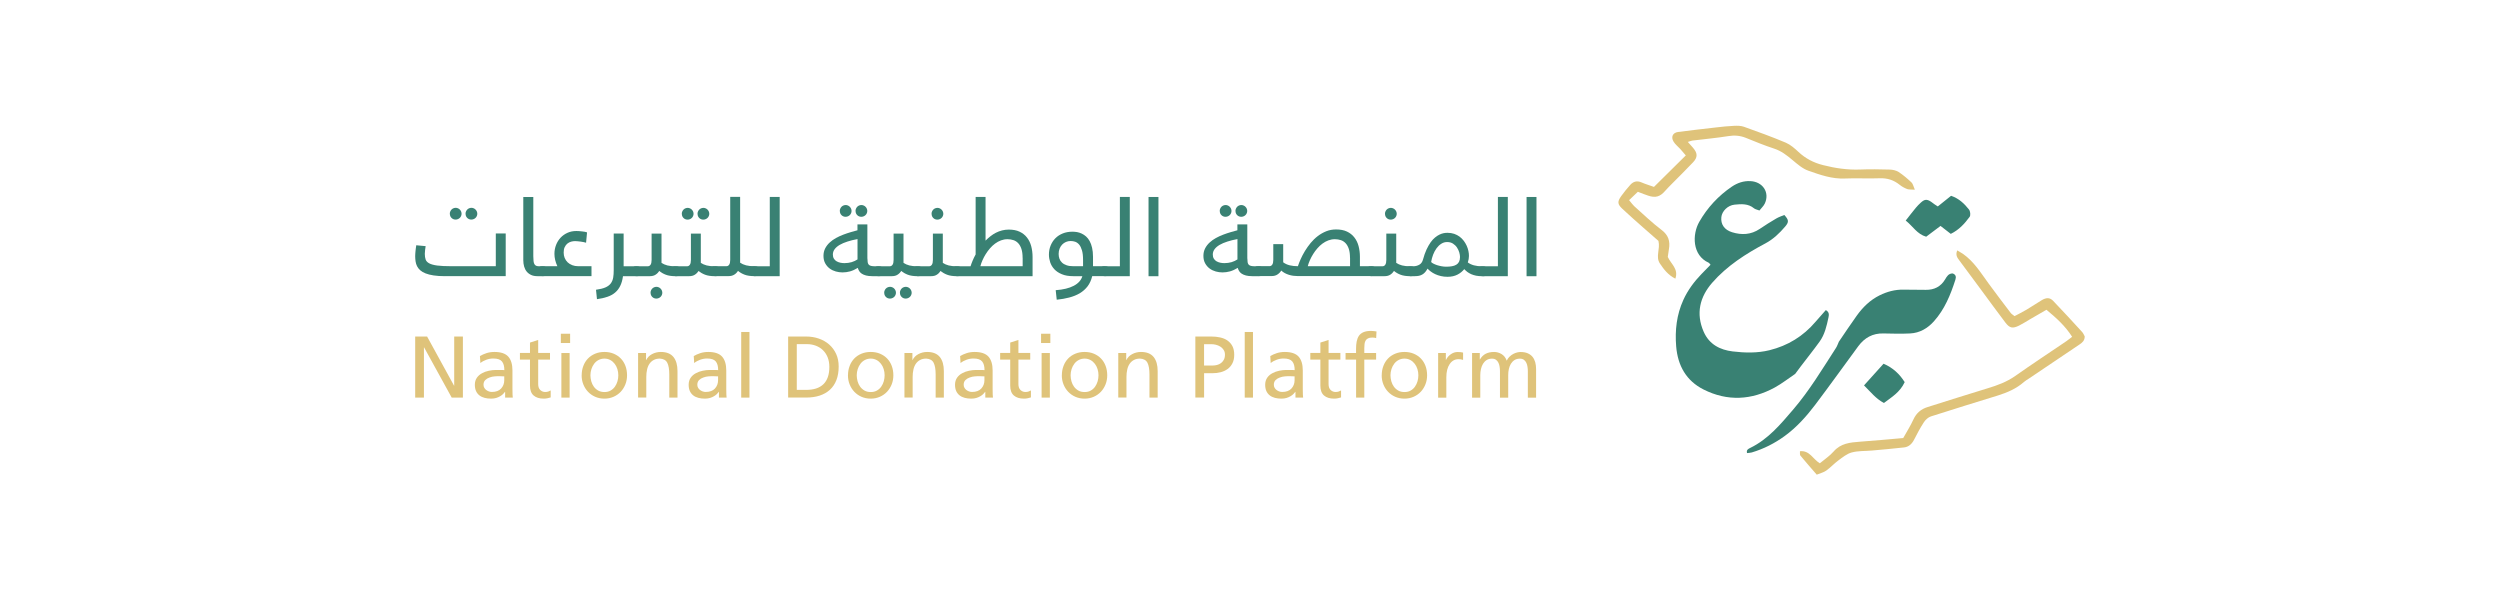 <?xml version="1.0" encoding="UTF-8"?>
<svg id="Layer_1" data-name="Layer 1" xmlns="http://www.w3.org/2000/svg" viewBox="0 0 512 123">
  <defs>
    <style>
      .cls-1 {
        fill: #dfc37a;
      }

      .cls-1, .cls-2 {
        stroke-width: 0px;
      }

      .cls-2 {
        fill: #398173;
      }
    </style>
  </defs>
  <g>
    <path class="cls-1" d="m424.38,68.99c-1.44-2.27-3.29-3.91-5.27-5.55-1.21.7-2.32,1.34-3.42,1.98-.73.42-1.43.89-2.18,1.26-1.32.65-1.93.54-2.81-.62-1.67-2.2-3.29-4.43-4.93-6.65-1.49-2.02-2.99-4.04-4.49-6.06-.41-.55-.85-1.09-.44-2.07.44.27.8.46,1.13.68,2.29,1.58,3.7,3.92,5.3,6.11,1.48,2.03,3.01,4.03,4.53,6.03.17.22.44.37.78.64.81-.43,1.65-.84,2.44-1.31,1.06-.63,2.08-1.32,3.14-1.96.91-.54,1.64-.56,2.3.12,2.02,2.1,3.98,4.24,5.95,6.39.26.28.4.67.54.91,0,.87-.51,1.28-1.04,1.64-3.48,2.35-6.96,4.69-10.44,7.03-.33.22-.68.41-.97.67-1.55,1.37-3.41,2.16-5.35,2.77-4.57,1.42-9.15,2.81-13.7,4.28-.55.18-1.1.68-1.43,1.18-.75,1.15-1.4,2.38-2.03,3.61-.44.85-1.08,1.45-2.02,1.56-2.2.25-4.41.44-6.62.64-1.37.12-2.8.04-4.11.39-.99.26-1.88,1-2.74,1.63-.87.64-1.61,1.46-2.49,2.09-.52.37-1.21.53-1.94.83-1.2-1.39-2.3-2.63-3.36-3.92-.14-.17-.05-.54-.08-.88,2-.21,2.64,1.62,4.07,2.47.93-.78,2.02-1.49,2.83-2.42,1.46-1.68,3.38-1.85,5.37-2,2.9-.21,5.79-.48,8.88-.75.69-1.24,1.48-2.48,2.09-3.81.61-1.32,1.56-2.12,2.91-2.54,4.1-1.28,8.18-2.6,12.29-3.84,2-.6,3.9-1.3,5.64-2.52,3.47-2.44,7.02-4.78,10.53-7.16.32-.22.62-.47,1.13-.86Z"/>
    <path class="cls-1" d="m345.66,29.06c.47.53.77.85,1.05,1.18.97,1.12,1.02,1.95.03,3-1.42,1.51-2.91,2.96-4.36,4.43-.45.46-.91.91-1.33,1.39-1.06,1.24-2.01,1.52-3.53,1-.6-.21-1.19-.42-2.09-.78-.58.56-1.17,1.12-1.79,1.71.53.63.74.96,1.03,1.22,1.84,1.64,3.62,3.37,5.58,4.85,1.44,1.08,1.84,2.34,1.54,3.99-.1.58-.17,1.16-.23,1.57.67,1.49,2.25,2.44,1.55,4.45-1.49-.75-2.35-1.89-3.16-3.1-.94-1.4.1-2.91-.3-4.63-.92-.81-2.04-1.76-3.13-2.74-1.44-1.28-2.89-2.53-4.29-3.86-.99-.94-1.01-1.45-.21-2.58.57-.8,1.2-1.56,1.86-2.3.61-.68,1.36-.91,2.28-.51.81.35,1.66.6,2.57.93,2.16-2.14,4.28-4.24,6.52-6.45-.45-.53-.78-.93-1.13-1.31-.46-.51-1.04-.94-1.38-1.52-.58-.95-.16-1.82.92-1.97,2.59-.34,5.18-.63,7.78-.93,1.22-.14,2.45-.28,3.68-.33.67-.03,1.4-.03,2.03.19,2.88,1.03,5.76,2.07,8.58,3.26.96.41,1.82,1.17,2.6,1.9,1.45,1.35,3.08,2.2,5.01,2.69,2.51.64,5.02,1.01,7.61.91,2.02-.08,4.05-.05,6.08.01.61.02,1.3.17,1.8.49.94.61,1.81,1.36,2.64,2.14.3.28.38.79.69,1.49-.76-.05-1.2,0-1.57-.13-.54-.21-1.08-.5-1.54-.87-1.21-.97-2.52-1.4-4.1-1.34-2.37.1-4.75-.06-7.11.05-2.65.12-5.07-.75-7.47-1.59-1.21-.42-2.27-1.36-3.29-2.21-1.14-.96-2.27-1.84-3.73-2.32-1.97-.64-3.89-1.43-5.81-2.21-1.18-.47-2.34-.56-3.6-.35-2.43.39-4.89.61-7.33.91-.23.03-.45.13-.92.27Z"/>
  </g>
  <g>
    <path class="cls-2" d="m367.67,76.56c-1.38.93-2.71,1.98-4.16,2.78-4.78,2.62-9.72,2.9-14.62.43-3.55-1.79-5.28-4.88-5.61-8.82-.27-3.3.09-6.49,1.47-9.53.91-2,2.2-3.73,3.72-5.31.61-.63,1.23-1.26,1.85-1.89-.18-.2-.25-.35-.37-.41-3.42-1.53-3.4-5.82-1.94-8.38,1.66-2.9,3.9-5.33,6.69-7.22,1.13-.76,2.4-1.19,3.77-1.12,2.55.12,3.99,2.31,2.98,4.55-.24.54-.74.98-1.12,1.47-.51-.2-.88-.25-1.12-.46-1.19-.98-2.59-.88-3.97-.74-1.4.14-2.58,1.33-2.71,2.56-.15,1.47.62,2.6,2.2,3.09,1.97.61,3.88.52,5.66-.68,1.1-.75,2.24-1.46,3.38-2.13.53-.31,1.14-.51,1.65-.73.93,1,.99,1.44.18,2.38-1.16,1.36-2.43,2.58-4.04,3.44-4.03,2.14-7.88,4.6-10.9,8.06-2.54,2.91-3.38,6.3-1.75,10.03,1.14,2.61,3.36,3.73,5.96,4.04,2.49.3,5.03.36,7.52-.25,3.76-.93,6.91-2.86,9.42-5.81.69-.81,1.41-1.6,2.12-2.41.76.43.64,1.02.54,1.51-.37,1.74-.76,3.5-1.83,4.97-1.24,1.72-2.57,3.37-3.85,5.06-.39.5-.76,1.02-1.14,1.53h0Z"/>
    <path class="cls-2" d="m376.56,70.04c1.22-1.79,2.42-3.6,3.68-5.36,1.25-1.75,2.75-3.23,4.71-4.2,1.53-.75,3.13-1.19,4.85-1.16,1.53.03,3.06.02,4.6.04,1.72.02,3.06-.64,3.96-2.14.35-.59.69-1.23,1.55-1.22.64.23.75.68.55,1.3-.99,3.08-2.2,6.05-4.39,8.5-1.29,1.44-2.92,2.4-4.89,2.49-1.81.09-3.63.04-5.45,0-2.21-.06-3.88.89-5.16,2.62-2.93,3.98-5.8,7.99-8.78,11.94-1.82,2.41-3.83,4.66-6.29,6.45-2.05,1.49-4.29,2.63-6.73,3.36-.31.09-.65.09-.98.13-.18-.7.31-.88.66-1.06,3.67-1.78,6.2-4.83,8.77-7.83,3.36-3.92,6-8.33,8.79-12.65.24-.37.38-.8.56-1.2h0Z"/>
    <path class="cls-2" d="m399.51,47.89c-.75-.58-1.37-1.06-2.09-1.62-.99.74-1.96,1.47-2.94,2.21-1.86-.53-2.72-2.14-4.19-3.31.75-.95,1.39-1.79,2.06-2.6.31-.38.66-.73,1.03-1.07.77-.71,1.25-.74,2.1-.18.25.16.47.36.72.53.2.14.41.27.66.43.92-.74,1.83-1.47,2.72-2.18,1.64.56,2.73,1.63,3.68,2.83.26.34.35,1.16.12,1.48-1.01,1.38-2.17,2.66-3.86,3.49Z"/>
    <path class="cls-2" d="m381.75,78.93c1.41-1.56,2.65-2.94,4-4.44,1.94.83,3.29,2.12,4.33,3.77-.96,2.08-2.67,3.07-4.25,4.27-1.66-.87-2.7-2.24-4.08-3.6Z"/>
  </g>
  <g>
    <path class="cls-2" d="m91.15,56.56c-.9,0-1.68-.05-2.34-.15-.66-.1-1.21-.24-1.66-.42s-.82-.4-1.1-.65c-.28-.25-.49-.53-.64-.83-.15-.3-.25-.62-.3-.97-.05-.35-.08-.71-.08-1.08,0-.14,0-.31.02-.5.01-.19.03-.38.05-.58.02-.2.05-.4.07-.6.03-.2.05-.38.08-.55l1.92.18c-.04.26-.08.53-.11.79-.04.26-.06.53-.06.79,0,.45.06.84.17,1.16s.36.58.73.78.92.35,1.63.45c.72.09,1.68.14,2.88.14h9.13v-6.7h2.03v8.73h-12.43Zm.97-12.79c0-.17.03-.32.1-.47.06-.15.15-.27.25-.38.11-.11.23-.2.38-.26.15-.06.3-.1.47-.1s.32.03.47.1c.15.06.27.15.38.26.11.11.2.24.26.38.06.15.1.3.1.47s-.03.32-.1.47c-.06.15-.15.27-.26.38-.11.11-.24.19-.38.25-.15.06-.3.1-.47.1-.34,0-.62-.11-.85-.34-.23-.23-.34-.51-.34-.85Zm3.22,0c0-.17.03-.32.1-.47.06-.15.15-.27.25-.38.11-.11.23-.2.38-.26.15-.06.3-.1.47-.1s.32.03.47.1c.15.06.27.15.38.26.11.11.2.24.26.38.06.15.1.3.1.47s-.03.32-.1.47c-.06.15-.15.27-.26.38-.11.11-.24.19-.38.25-.15.06-.3.1-.47.1-.34,0-.62-.11-.85-.34-.23-.23-.34-.51-.34-.85Z"/>
    <path class="cls-2" d="m107.19,40.34h2.03v12.12c0,.41.02.74.05,1.01s.09.48.18.63c.09.15.2.26.35.33.15.06.34.1.57.1h.76c.27,0,.47.05.61.14s.2.24.2.46v.78c0,.14-.02.26-.06.34-.04.09-.1.15-.18.2-.08.05-.16.08-.26.09-.1.02-.2.02-.32.02h-1.06c-.5,0-.93-.08-1.29-.25-.36-.17-.66-.4-.9-.69s-.41-.64-.53-1.04c-.11-.4-.17-.83-.17-1.3v-12.95Z"/>
    <path class="cls-2" d="m120.04,49.71c-.15-.05-.32-.09-.52-.13-.2-.04-.4-.08-.6-.1-.21-.03-.41-.05-.62-.07-.2-.02-.38-.03-.54-.03-.26,0-.52.04-.79.11s-.52.2-.75.38-.41.42-.56.72c-.15.3-.22.68-.22,1.13,0,.41.07.78.21,1.12.14.34.35.64.61.89.26.25.58.44.94.58.37.14.77.21,1.21.21h2.73v2.03h-10.02c-.27,0-.47-.05-.61-.14s-.2-.24-.2-.46v-.78c0-.14.02-.26.06-.34.04-.09.1-.15.18-.2.08-.05.16-.08.26-.09.1-.01.2-.02.32-.02h3.02c-.2-.43-.35-.86-.45-1.28-.1-.43-.15-.84-.15-1.25,0-.64.11-1.24.33-1.81.22-.57.53-1.07.92-1.49.4-.43.87-.76,1.42-1.01s1.16-.37,1.82-.37c.16,0,.34,0,.54.02.2.02.41.03.62.06.21.02.41.05.59.08.18.03.33.07.44.12l-.2,2.12Z"/>
    <path class="cls-2" d="m122.07,59.34c.81-.11,1.45-.27,1.93-.48.48-.21.84-.49,1.09-.82.25-.34.41-.73.49-1.18.08-.45.11-.96.11-1.54v-7.49h2.03v6.7h2.65c.27,0,.47.05.61.14s.2.24.2.46v.78c0,.14-.02.26-.06.34-.04.09-.1.15-.18.2-.08.05-.16.08-.26.09-.1.02-.2.02-.32.02h-2.77c-.11.79-.3,1.46-.57,2-.27.55-.62,1-1.06,1.37-.44.37-.97.66-1.58.86-.61.21-1.32.37-2.12.48l-.2-1.94Z"/>
    <path class="cls-2" d="m135.47,53.83c.34.23.74.41,1.2.53.46.12,1.01.17,1.66.17h.09c.27,0,.47.05.61.14s.2.24.2.46v.78c0,.14-.02.26-.06.34-.04.09-.1.15-.18.2-.08.05-.16.08-.26.09-.1.02-.2.02-.32.02h-.11c-.78,0-1.43-.1-1.95-.3s-.96-.46-1.33-.77c-.19.3-.44.56-.75.76-.31.21-.71.31-1.19.31h-2.7c-.27,0-.47-.05-.61-.14s-.2-.24-.2-.46v-.78c0-.14.02-.26.06-.34.04-.09.1-.15.18-.2.08-.05.16-.08.26-.09.1-.01.2-.02.32-.02h2.28c.24,0,.43-.11.57-.32.14-.21.21-.53.21-.96v-5.41h2.03v5.99Zm-2.24,6.12c0-.17.03-.32.1-.47.06-.15.15-.28.25-.38.11-.11.23-.2.38-.26.15-.06.3-.1.47-.1s.32.03.47.1c.15.06.27.15.38.26s.2.24.26.38c.06.15.1.3.1.47s-.03.32-.1.47c-.06.15-.15.27-.26.38-.11.11-.24.19-.38.25-.15.06-.3.1-.47.1-.34,0-.62-.11-.85-.34s-.34-.51-.34-.85Z"/>
    <path class="cls-2" d="m143.52,53.83c.34.23.74.41,1.2.53.46.12,1.01.17,1.66.17h.09c.27,0,.47.05.61.14s.2.24.2.46v.78c0,.14-.02.26-.06.34-.04.09-.1.15-.18.2-.08.05-.16.08-.26.09-.1.02-.2.02-.32.02h-.11c-.78,0-1.43-.1-1.95-.3s-.96-.46-1.33-.77c-.19.3-.44.56-.75.76-.31.21-.71.31-1.19.31h-2.7c-.27,0-.47-.05-.61-.14s-.2-.24-.2-.46v-.78c0-.14.02-.26.06-.34.04-.09.1-.15.18-.2.08-.05.16-.08.26-.09.1-.01.2-.02.32-.02h2.28c.24,0,.43-.11.57-.32.14-.21.21-.53.21-.96v-5.41h2.03v5.99Zm-3.89-10.05c0-.17.03-.32.1-.47.06-.15.15-.27.25-.38.11-.11.23-.2.38-.26.15-.06.3-.1.47-.1s.32.03.47.1c.15.06.27.15.38.26.11.11.2.24.26.38.06.15.1.3.1.47s-.03.32-.1.47c-.06.15-.15.27-.26.38-.11.11-.24.19-.38.25-.15.06-.3.1-.47.1-.34,0-.62-.11-.85-.34-.23-.23-.34-.51-.34-.85Zm3.22,0c0-.17.03-.32.1-.47.06-.15.15-.27.25-.38.11-.11.23-.2.38-.26.15-.06.3-.1.47-.1s.32.03.47.1c.15.06.27.15.38.26s.2.24.26.38c.06.15.1.3.1.47s-.03.32-.1.47c-.06.15-.15.27-.26.38-.11.11-.24.19-.38.25-.15.06-.3.1-.47.1-.34,0-.62-.11-.85-.34-.23-.23-.34-.51-.34-.85Z"/>
    <path class="cls-2" d="m151.58,53.8c.35.24.75.42,1.22.54.47.12,1.02.18,1.67.18h.09c.27,0,.47.05.61.14s.2.24.2.46v.78c0,.14-.02.26-.06.34s-.1.15-.17.2c-.08.05-.16.08-.26.09-.1.02-.2.02-.32.02h-.11c-.79,0-1.45-.1-1.97-.3-.52-.2-.97-.46-1.34-.78-.18.31-.43.57-.75.77-.32.21-.72.31-1.21.31h-2.7c-.27,0-.47-.05-.61-.14s-.2-.24-.2-.46v-.78c0-.14.02-.26.06-.34.04-.09.1-.15.18-.2.08-.05.16-.08.26-.09.1-.01.2-.02.32-.02h2.28c.24,0,.43-.11.57-.32.14-.21.21-.53.21-.96v-12.92h2.03v13.48Z"/>
    <path class="cls-2" d="m154.57,56.56c-.27,0-.47-.05-.61-.14s-.2-.24-.2-.46v-.78c0-.14.02-.26.06-.34.04-.09.1-.15.18-.2.08-.05.16-.08.26-.09.1-.01.2-.02.32-.02h3.07v-14.2h2.03v16.23h-5.11Z"/>
    <path class="cls-2" d="m177.65,52.94c0,.3.02.55.05.76.03.2.11.37.21.49.11.12.26.21.46.26.2.05.46.08.78.08h.79c.27,0,.47.05.61.14s.2.24.2.46v.78c0,.14-.02.26-.06.34s-.1.15-.17.2c-.08.05-.16.08-.26.09-.1.02-.2.02-.32.02h-1.3c-.5,0-.93-.05-1.28-.14-.35-.09-.64-.22-.87-.37s-.41-.34-.53-.54c-.12-.21-.22-.42-.28-.65-.56.34-1.09.58-1.59.72-.5.14-1.02.21-1.54.21-.45,0-.91-.06-1.37-.19-.46-.13-.88-.33-1.25-.6-.37-.27-.68-.63-.92-1.06-.24-.43-.36-.95-.36-1.55,0-.56.12-1.07.35-1.52.23-.45.54-.85.92-1.2.38-.35.81-.66,1.3-.93.49-.26.99-.5,1.51-.69s1.02-.37,1.52-.51c.5-.14.95-.27,1.36-.38v-1.2h2.03v6.99Zm-2.03-3.98c-.75.14-1.44.31-2.06.51-.62.2-1.15.42-1.59.68-.44.26-.79.55-1.03.88-.24.32-.37.69-.37,1.1,0,.33.07.61.21.84s.32.41.55.54.48.23.76.29c.28.06.56.09.85.09.53,0,1.03-.07,1.47-.2.45-.14.85-.32,1.21-.56v-4.16Zm-3.63-5.76c0-.17.03-.32.1-.47.06-.15.15-.27.25-.38.11-.11.23-.2.38-.26.15-.06.3-.1.47-.1s.32.03.47.1c.15.06.27.15.38.26.11.11.2.24.26.38.06.15.1.3.1.47s-.03.32-.1.47c-.06.15-.15.27-.26.38-.11.11-.24.19-.38.25-.15.06-.3.1-.47.1-.34,0-.62-.11-.85-.34-.23-.23-.34-.51-.34-.85Zm3.22,0c0-.17.03-.32.1-.47.06-.15.15-.27.25-.38.11-.11.23-.2.38-.26.15-.06.3-.1.47-.1s.32.03.47.1c.15.06.27.15.38.26s.2.24.26.38c.06.15.1.3.1.47s-.03.32-.1.47c-.06.15-.15.27-.26.38-.11.11-.24.19-.38.25-.15.06-.3.1-.47.1-.34,0-.62-.11-.85-.34-.23-.23-.34-.51-.34-.85Z"/>
    <path class="cls-2" d="m185.03,53.83c.34.23.74.41,1.2.53.46.12,1.01.17,1.66.17h.09c.27,0,.47.05.61.14s.2.24.2.46v.78c0,.14-.02.26-.06.34-.04.09-.1.15-.18.2-.08.05-.16.08-.26.09-.1.02-.2.02-.32.02h-.11c-.78,0-1.43-.1-1.95-.3s-.96-.46-1.33-.77c-.19.3-.44.56-.75.76-.31.21-.71.31-1.19.31h-2.7c-.27,0-.47-.05-.61-.14s-.2-.24-.2-.46v-.78c0-.14.02-.26.06-.34.04-.09.1-.15.18-.2.08-.05.16-.08.26-.09.1-.01.2-.02.32-.02h2.28c.24,0,.43-.11.57-.32.14-.21.21-.53.21-.96v-5.41h2.03v5.99Zm-3.95,6.12c0-.17.03-.32.1-.47.06-.15.15-.28.25-.38.11-.11.23-.2.38-.26.15-.06.3-.1.47-.1s.32.03.47.1c.15.06.27.15.38.26s.2.24.26.38c.06.15.1.3.1.47s-.03.32-.1.47c-.06.15-.15.27-.26.38-.11.11-.24.19-.38.25-.15.06-.3.1-.47.1-.34,0-.62-.11-.85-.34s-.34-.51-.34-.85Zm3.22,0c0-.17.03-.32.1-.47.06-.15.15-.28.25-.38.11-.11.23-.2.38-.26.15-.06.3-.1.47-.1s.32.03.47.1c.15.06.27.15.38.26.11.11.2.24.26.38.06.15.1.3.1.47s-.03.32-.1.47c-.06.15-.15.27-.26.38-.11.11-.24.19-.38.25-.15.06-.3.1-.47.1-.34,0-.62-.11-.85-.34-.23-.23-.34-.51-.34-.85Z"/>
    <path class="cls-2" d="m193.08,53.83c.34.23.74.41,1.2.53.46.12,1.01.17,1.66.17h.09c.27,0,.47.05.61.14s.2.24.2.46v.78c0,.14-.02.26-.06.34-.04.09-.1.15-.18.2-.08.05-.16.08-.26.09-.1.02-.2.02-.32.02h-.11c-.78,0-1.43-.1-1.95-.3s-.96-.46-1.33-.77c-.19.3-.44.56-.75.76-.31.21-.71.31-1.19.31h-2.7c-.27,0-.47-.05-.61-.14s-.2-.24-.2-.46v-.78c0-.14.02-.26.06-.34.04-.09.1-.15.18-.2.08-.05.16-.08.26-.09.1-.01.2-.02.32-.02h2.28c.24,0,.43-.11.57-.32.14-.21.21-.53.21-.96v-5.41h2.03v5.99Zm-2.3-10.05c0-.17.03-.32.1-.47.06-.15.15-.27.25-.38.11-.11.23-.2.38-.26.15-.06.3-.1.47-.1s.32.03.47.1c.15.06.27.15.38.26.11.11.2.24.26.38.06.15.1.3.1.47s-.03.32-.1.47c-.06.15-.15.27-.26.38-.11.11-.24.19-.38.25-.15.06-.3.1-.47.1-.34,0-.62-.11-.85-.34-.23-.23-.34-.51-.34-.85Z"/>
    <path class="cls-2" d="m196.04,56.56c-.27,0-.47-.05-.61-.14s-.2-.24-.2-.46v-.78c0-.14.02-.26.06-.34.04-.09.1-.15.18-.2.08-.05.16-.08.26-.09.1-.01.2-.02.32-.02h2.72c.11-.35.24-.72.42-1.14.17-.41.38-.84.62-1.28v-11.78h2.03v8.95c.32-.32.65-.62,1.01-.9.35-.28.73-.52,1.12-.72.4-.2.81-.36,1.25-.47.44-.11.89-.17,1.37-.17.87,0,1.61.14,2.22.43.61.29,1.12.68,1.51,1.19.4.5.69,1.1.87,1.77.18.68.28,1.41.28,2.2v3.96h-15.42Zm13.39-3.74c0-.73-.08-1.34-.24-1.83-.16-.49-.38-.88-.66-1.18-.28-.3-.61-.51-.98-.63-.38-.12-.78-.19-1.21-.19-.47,0-.91.08-1.34.24-.43.16-.83.38-1.21.66-.38.28-.72.6-1.04.97-.32.37-.61.75-.86,1.16-.26.41-.48.83-.67,1.26-.19.43-.34.84-.44,1.24h8.66v-1.71Z"/>
    <path class="cls-2" d="m219.81,56.56c-.93,0-1.71-.13-2.34-.4-.64-.26-1.15-.6-1.54-1.02-.39-.42-.67-.89-.85-1.42-.17-.53-.26-1.05-.26-1.57,0-.66.11-1.27.34-1.84.23-.57.55-1.07.97-1.5s.93-.76,1.52-1c.59-.24,1.26-.36,2-.36.29,0,.6.03.93.08.32.06.64.16.96.31.31.15.61.34.89.59.28.25.52.56.73.94s.38.84.5,1.37c.12.53.19,1.15.19,1.85v1.93h2.44c.27,0,.47.05.61.14s.2.24.2.46v.78c0,.14-.02.26-.06.34-.04.09-.1.15-.18.2-.08.05-.16.08-.26.09-.1.02-.2.02-.32.02h-2.59c-.2.82-.52,1.52-.95,2.09-.44.57-.97,1.04-1.6,1.42-.63.37-1.35.66-2.15.87-.8.21-1.66.36-2.57.45l-.21-1.95c1.54-.11,2.77-.41,3.7-.9.93-.49,1.52-1.15,1.76-1.97h-1.85Zm2-2.03v-1.28c0-.81-.07-1.46-.22-1.97-.15-.51-.34-.9-.58-1.19-.24-.28-.51-.47-.81-.58-.3-.1-.61-.15-.92-.15-.35,0-.67.06-.97.19-.3.13-.56.31-.78.54-.22.23-.4.51-.53.84-.13.33-.19.69-.19,1.08,0,.34.05.66.16.97.11.31.28.57.53.8.24.23.55.41.93.54.38.14.84.2,1.38.2h2.01Z"/>
    <path class="cls-2" d="m226.27,56.56c-.27,0-.47-.05-.61-.14s-.2-.24-.2-.46v-.78c0-.14.02-.26.06-.34.04-.09.1-.15.18-.2.08-.05.16-.08.26-.09.1-.01.2-.02.32-.02h3.07v-14.2h2.03v16.23h-5.11Z"/>
    <path class="cls-2" d="m235.22,40.34h2.03v16.23h-2.03v-16.23Z"/>
    <path class="cls-2" d="m255.46,52.94c0,.3.02.55.05.76.03.2.11.37.21.49.11.12.26.21.46.26.2.05.46.08.78.08h.79c.27,0,.47.05.61.14s.2.24.2.46v.78c0,.14-.02.26-.06.34s-.1.15-.17.2c-.08.05-.16.08-.26.09-.1.02-.2.02-.32.02h-1.3c-.5,0-.93-.05-1.28-.14-.35-.09-.64-.22-.87-.37s-.41-.34-.53-.54c-.12-.21-.22-.42-.28-.65-.56.34-1.09.58-1.59.72-.5.14-1.02.21-1.54.21-.45,0-.91-.06-1.37-.19-.46-.13-.88-.33-1.25-.6-.37-.27-.68-.63-.92-1.06-.24-.43-.36-.95-.36-1.55,0-.56.12-1.07.35-1.52.23-.45.54-.85.92-1.2.38-.35.81-.66,1.3-.93.49-.26.99-.5,1.51-.69s1.02-.37,1.52-.51c.5-.14.95-.27,1.36-.38v-1.2h2.03v6.99Zm-2.03-3.98c-.75.14-1.44.31-2.06.51-.62.2-1.15.42-1.59.68-.44.26-.79.55-1.03.88-.24.32-.37.69-.37,1.1,0,.33.07.61.21.84s.32.41.55.54.48.23.76.29c.28.06.56.09.85.09.53,0,1.03-.07,1.47-.2.45-.14.85-.32,1.21-.56v-4.16Zm-3.63-5.76c0-.17.03-.32.1-.47.06-.15.15-.27.25-.38.11-.11.23-.2.38-.26.15-.06.3-.1.47-.1s.32.03.47.1c.15.06.27.15.38.26.11.11.2.24.26.38.06.15.1.3.1.47s-.03.32-.1.47c-.06.15-.15.27-.26.38-.11.11-.24.19-.38.25-.15.06-.3.1-.47.1-.34,0-.62-.11-.85-.34-.23-.23-.34-.51-.34-.85Zm3.22,0c0-.17.03-.32.1-.47.06-.15.15-.27.25-.38.11-.11.23-.2.38-.26.15-.06.3-.1.47-.1s.32.03.47.1c.15.06.27.15.38.26s.2.24.26.38c.06.15.1.3.1.47s-.03.32-.1.47c-.06.15-.15.27-.26.38-.11.11-.24.19-.38.25-.15.06-.3.1-.47.1-.34,0-.62-.11-.85-.34-.23-.23-.34-.51-.34-.85Z"/>
    <path class="cls-2" d="m262.8,53.72c.39.29.84.5,1.35.62.5.12,1.06.18,1.66.18.14-.44.34-.94.58-1.48s.53-1.09.87-1.65c.34-.56.73-1.1,1.16-1.63.44-.53.92-1,1.46-1.41.53-.41,1.12-.74,1.74-.99s1.3-.37,2.01-.37c.87,0,1.61.14,2.22.43.61.29,1.12.68,1.51,1.19.4.5.69,1.1.87,1.77s.28,1.41.28,2.2v1.93h2.33c.27,0,.47.05.61.14s.2.24.2.46v.78c0,.14-.02.26-.06.34s-.1.15-.17.2c-.08.05-.16.08-.26.09-.1.02-.2.02-.32.02h-15.05c-.31,0-.62-.02-.92-.06-.3-.04-.6-.11-.9-.2s-.57-.21-.84-.35c-.27-.14-.51-.32-.73-.52-.19.32-.44.58-.77.8-.32.22-.73.33-1.23.33h-2.67c-.27,0-.47-.05-.61-.14s-.2-.24-.2-.46v-.78c0-.14.02-.26.06-.34.04-.09.1-.15.18-.2.08-.05.16-.08.26-.09.1-.01.2-.02.32-.02h2.25c.24,0,.43-.11.57-.32.14-.21.21-.53.21-.96v-3.23h2.03v3.71Zm13.68-.9c0-.73-.08-1.34-.24-1.83-.16-.49-.38-.88-.66-1.18-.28-.3-.61-.51-.98-.63-.38-.12-.78-.19-1.21-.19-.47,0-.91.08-1.34.24-.43.16-.83.38-1.21.66-.38.28-.72.6-1.04.97-.32.37-.61.75-.86,1.16-.26.41-.48.83-.67,1.26-.19.43-.34.84-.44,1.24h8.66v-1.71Z"/>
    <path class="cls-2" d="m285.94,53.83c.34.23.74.41,1.2.53.46.12,1.01.17,1.66.17h.09c.27,0,.47.05.61.14s.2.24.2.46v.78c0,.14-.02.26-.06.34-.04.09-.1.15-.18.2-.08.05-.16.08-.26.09-.1.02-.2.02-.32.02h-.11c-.78,0-1.43-.1-1.95-.3s-.96-.46-1.33-.77c-.19.3-.44.56-.75.76-.31.21-.71.31-1.19.31h-2.7c-.27,0-.47-.05-.61-.14s-.2-.24-.2-.46v-.78c0-.14.02-.26.06-.34.04-.09.1-.15.18-.2.08-.05.16-.08.26-.09.1-.01.2-.02.32-.02h2.28c.24,0,.43-.11.57-.32.14-.21.21-.53.21-.96v-5.41h2.03v5.99Zm-2.3-10.05c0-.17.03-.32.1-.47.06-.15.15-.27.25-.38.11-.11.23-.2.38-.26.15-.06.3-.1.47-.1s.32.03.47.1c.15.06.27.15.38.26.11.11.2.24.26.38.06.15.1.3.1.47s-.03.32-.1.47c-.06.15-.15.27-.26.38-.11.11-.24.19-.38.25-.15.06-.3.1-.47.1-.34,0-.62-.11-.85-.34-.23-.23-.34-.51-.34-.85Z"/>
    <path class="cls-2" d="m292.37,55c-.16.29-.33.54-.5.74-.18.2-.37.36-.58.48-.21.12-.44.21-.68.26-.25.05-.53.08-.84.08h-.88c-.27,0-.47-.05-.61-.14s-.2-.24-.2-.46v-.78c0-.14.02-.26.06-.34.04-.09.1-.15.18-.2.08-.05.16-.08.26-.09.1-.01.2-.02.32-.02h.53c.47,0,.88-.11,1.25-.32.37-.21.61-.56.74-1.02.22-.81.46-1.5.73-2.08s.56-1.08.85-1.49.6-.74.91-.99c.31-.25.61-.45.91-.59.3-.14.59-.24.86-.29s.53-.07.76-.07c.5,0,.96.07,1.38.21.41.14.78.34,1.11.58.32.24.61.53.85.85.24.32.44.66.6,1.01.16.35.27.71.35,1.07.08.36.11.7.11,1.03,0,.41-.08.85-.23,1.32.35.26.77.46,1.25.59.48.13,1.06.2,1.73.2h.09c.27,0,.47.05.61.14s.2.24.2.46v.78c0,.14-.02.26-.06.34-.04.09-.1.15-.18.2-.08.05-.16.08-.26.09-.1.02-.2.02-.32.02h-.11c-.47,0-.89-.04-1.26-.11-.37-.08-.71-.18-1-.31s-.56-.29-.79-.46c-.23-.18-.44-.37-.63-.57-.36.45-.82.83-1.38,1.12s-1.24.45-2.04.45c-.49,0-.95-.05-1.37-.15-.43-.1-.81-.23-1.15-.39s-.65-.34-.91-.54c-.27-.2-.49-.4-.66-.59Zm6.64-2.35c0-.28-.05-.59-.15-.95-.1-.35-.26-.69-.47-1.01-.21-.32-.49-.58-.82-.8-.33-.21-.73-.32-1.19-.32s-.84.12-1.2.35c-.37.23-.69.54-.97.92-.28.38-.51.82-.7,1.3-.19.49-.32.99-.41,1.51.08.11.22.22.44.33.22.12.47.22.76.32.29.09.6.17.93.23.33.06.64.09.94.09.43,0,.82-.03,1.17-.09.35-.06.65-.16.9-.31.25-.15.44-.35.57-.6.13-.26.2-.58.2-.98Z"/>
    <path class="cls-2" d="m303.69,56.56c-.27,0-.47-.05-.61-.14s-.2-.24-.2-.46v-.78c0-.14.02-.26.06-.34.04-.09.1-.15.18-.2.08-.05.16-.08.26-.09.1-.01.2-.02.32-.02h3.07v-14.2h2.03v16.23h-5.11Z"/>
    <path class="cls-2" d="m312.64,40.34h2.03v16.23h-2.03v-16.23Z"/>
  </g>
  <g>
    <path class="cls-1" d="m85.03,68.92h2.44l5.52,10.07h.03v-10.07h1.78v12.51h-2.29l-5.66-10.29h-.03v10.29h-1.79v-12.51Z"/>
    <path class="cls-1" d="m98.26,72.94c.42-.25.88-.46,1.38-.62.5-.16,1.04-.24,1.63-.24,1.31,0,2.25.32,2.82.95.57.64.86,1.58.86,2.83v3.78c0,.52,0,.92.02,1.19.01.27.03.47.05.6h-1.57v-1.18h-.03c-.1.14-.23.29-.39.45-.16.16-.36.31-.6.45s-.51.26-.81.35-.65.14-1.03.14c-.49,0-.94-.05-1.35-.16-.41-.11-.77-.28-1.06-.51s-.53-.53-.69-.89c-.16-.36-.24-.79-.24-1.29,0-.29.04-.55.11-.79.07-.24.17-.45.31-.65s.29-.36.47-.52c.18-.15.38-.29.59-.4.42-.23.88-.4,1.38-.5.5-.1.96-.16,1.4-.16h.89c.13,0,.27,0,.42,0,.15,0,.3.01.47.03,0-.79-.16-1.38-.49-1.78-.33-.4-.92-.6-1.77-.6-.48,0-.95.08-1.42.25-.47.17-.88.39-1.23.68l-.09-1.43Zm4.99,4.14c-.17,0-.35,0-.53-.02-.18-.01-.36-.02-.53-.02-.12,0-.25,0-.39.01-.15,0-.31.02-.49.03-.35.02-.7.1-1.05.23-.34.11-.63.29-.87.52s-.37.56-.37.96c0,.24.05.45.16.63.1.18.24.34.41.46s.35.22.55.29c.2.07.4.1.59.1.83,0,1.46-.23,1.89-.69.43-.47.65-1.04.65-1.71v-.8Z"/>
    <path class="cls-1" d="m112.64,73.65h-2.42v5c0,.54.14.95.42,1.22.29.27.62.41,1,.41.26,0,.49-.03.67-.1.19-.07.34-.14.47-.22v1.43c-.19.06-.41.12-.65.17-.24.06-.5.08-.78.08-.87,0-1.56-.21-2.06-.64-.5-.43-.75-1.11-.75-2.02v-5.34h-2.06v-1.36h2.06v-2.12l1.68-.54v2.66h2.42v1.36Z"/>
    <path class="cls-1" d="m116.76,70.25h-1.9v-1.9h1.9v1.9Zm-1.79,2.05h1.69v9.13h-1.69v-9.13Z"/>
    <path class="cls-1" d="m119.13,76.86c0-.69.11-1.33.34-1.92.22-.59.54-1.09.94-1.51.41-.42.9-.75,1.47-.99.57-.24,1.21-.36,1.91-.36s1.33.12,1.9.36c.57.24,1.06.57,1.46.99.41.42.72.93.94,1.51.22.59.33,1.23.33,1.92,0,.65-.11,1.27-.34,1.85-.23.58-.55,1.09-.95,1.52-.41.43-.9.78-1.47,1.03-.57.25-1.19.38-1.88.38s-1.32-.13-1.89-.38c-.57-.25-1.06-.6-1.47-1.03-.41-.43-.73-.94-.96-1.52-.23-.58-.34-1.2-.34-1.85Zm1.79,0c0,.4.06.81.17,1.22s.29.78.52,1.1c.23.33.53.59.89.8.36.2.79.31,1.29.31s.91-.1,1.27-.31.65-.47.88-.8c.23-.33.4-.69.52-1.1s.17-.81.17-1.22c0-.44-.06-.86-.19-1.27-.13-.41-.31-.77-.56-1.09s-.54-.58-.9-.77c-.35-.19-.75-.29-1.19-.29s-.85.1-1.21.29c-.36.19-.66.45-.9.77s-.43.69-.56,1.09-.2.83-.2,1.27Z"/>
    <path class="cls-1" d="m130.68,72.3h1.63v1.44h.03c.26-.53.66-.94,1.2-1.22.55-.29,1.15-.44,1.79-.44,1.18,0,2.04.35,2.6,1.04.55.69.82,1.65.82,2.88v5.43h-1.68v-4.73c0-1.07-.14-1.87-.41-2.4s-.78-.82-1.52-.86c-.48,0-.9.09-1.25.28-.35.18-.64.44-.87.77s-.4.73-.5,1.19c-.11.46-.16.97-.16,1.52v4.22h-1.68v-9.13Z"/>
    <path class="cls-1" d="m142.05,72.94c.42-.25.88-.46,1.38-.62s1.04-.24,1.63-.24c1.31,0,2.25.32,2.82.95.57.64.86,1.58.86,2.83v3.78c0,.52,0,.92.02,1.19s.03.47.05.6h-1.57v-1.18h-.03c-.1.14-.23.29-.39.45s-.36.31-.6.45c-.24.14-.51.26-.81.35-.31.09-.65.14-1.03.14-.49,0-.94-.05-1.35-.16-.41-.11-.77-.28-1.06-.51s-.53-.53-.69-.89c-.16-.36-.24-.79-.24-1.29,0-.29.04-.55.11-.79.07-.24.17-.45.31-.65.13-.19.29-.36.47-.52s.38-.29.59-.4c.42-.23.88-.4,1.38-.5.5-.1.96-.16,1.4-.16h.89c.13,0,.27,0,.42,0s.3.01.47.03c0-.79-.16-1.38-.49-1.78-.33-.4-.92-.6-1.77-.6-.48,0-.95.08-1.42.25-.47.17-.88.39-1.23.68l-.09-1.43Zm4.99,4.14c-.17,0-.35,0-.53-.02s-.36-.02-.53-.02c-.12,0-.25,0-.39.01-.15,0-.31.02-.49.03-.35.02-.7.1-1.05.23-.34.11-.63.29-.87.52s-.37.56-.37.96c0,.24.05.45.16.63.1.18.24.34.41.46.17.13.35.22.55.29.2.07.4.1.59.1.83,0,1.46-.23,1.89-.69.43-.47.65-1.04.65-1.71v-.8Z"/>
    <path class="cls-1" d="m151.8,67.99h1.69v13.44h-1.69v-13.44Z"/>
    <path class="cls-1" d="m161.4,68.92h3.69c.93,0,1.79.14,2.6.42s1.51.68,2.12,1.21c.6.53,1.08,1.17,1.43,1.93.35.76.52,1.62.52,2.58,0,1.05-.15,1.97-.46,2.77-.31.8-.75,1.46-1.33,1.99s-1.28.93-2.1,1.2-1.75.4-2.77.4h-3.69v-12.51Zm1.79,10.93h1.88c.77,0,1.45-.09,2.05-.28.59-.19,1.09-.48,1.5-.87s.71-.88.92-1.47c.21-.59.31-1.29.31-2.1,0-.73-.12-1.38-.35-1.96-.23-.57-.56-1.06-.97-1.46-.41-.4-.9-.7-1.45-.91-.56-.21-1.16-.32-1.81-.32h-2.09v9.36Z"/>
    <path class="cls-1" d="m173.67,76.86c0-.69.11-1.33.34-1.92.22-.59.54-1.09.94-1.51.4-.42.89-.75,1.47-.99.57-.24,1.21-.36,1.91-.36s1.33.12,1.9.36,1.06.57,1.46.99c.41.42.72.93.94,1.51.22.59.33,1.23.33,1.92,0,.65-.11,1.27-.34,1.85-.23.58-.55,1.09-.95,1.52-.41.43-.9.78-1.47,1.03-.57.25-1.19.38-1.88.38s-1.32-.13-1.89-.38c-.57-.25-1.06-.6-1.47-1.03-.41-.43-.73-.94-.96-1.52-.23-.58-.34-1.2-.34-1.85Zm1.79,0c0,.4.06.81.17,1.22.11.41.29.78.52,1.1s.53.59.89.8.79.31,1.29.31.91-.1,1.27-.31c.36-.2.65-.47.88-.8s.4-.69.52-1.1c.11-.41.17-.81.17-1.22,0-.44-.06-.86-.19-1.27s-.31-.77-.56-1.09-.54-.58-.9-.77-.75-.29-1.19-.29-.85.1-1.21.29-.66.45-.9.77-.43.69-.56,1.09c-.13.41-.2.83-.2,1.27Z"/>
    <path class="cls-1" d="m185.23,72.3h1.63v1.44h.03c.26-.53.66-.94,1.2-1.22.55-.29,1.15-.44,1.79-.44,1.18,0,2.04.35,2.6,1.04.55.69.82,1.65.82,2.88v5.43h-1.68v-4.73c0-1.07-.14-1.87-.41-2.4s-.78-.82-1.52-.86c-.48,0-.9.09-1.25.28-.35.18-.64.44-.87.77s-.4.73-.5,1.19c-.11.46-.16.97-.16,1.52v4.22h-1.68v-9.13Z"/>
    <path class="cls-1" d="m196.6,72.94c.42-.25.88-.46,1.38-.62s1.04-.24,1.63-.24c1.31,0,2.25.32,2.82.95.57.64.86,1.58.86,2.83v3.78c0,.52,0,.92.02,1.19s.03.47.05.6h-1.57v-1.18h-.03c-.1.14-.23.29-.39.45s-.36.31-.6.45c-.24.14-.51.26-.81.35-.31.09-.65.14-1.03.14-.49,0-.94-.05-1.35-.16-.41-.11-.77-.28-1.06-.51s-.53-.53-.69-.89c-.16-.36-.24-.79-.24-1.29,0-.29.04-.55.11-.79.07-.24.17-.45.31-.65.13-.19.29-.36.47-.52s.38-.29.59-.4c.42-.23.88-.4,1.38-.5.5-.1.96-.16,1.4-.16h.89c.13,0,.27,0,.42,0s.3.01.47.03c0-.79-.16-1.38-.49-1.78-.33-.4-.92-.6-1.77-.6-.48,0-.95.08-1.42.25-.47.17-.88.39-1.23.68l-.09-1.43Zm4.99,4.14c-.17,0-.35,0-.53-.02s-.36-.02-.53-.02c-.12,0-.25,0-.39.01-.15,0-.31.02-.49.03-.35.02-.7.1-1.05.23-.34.11-.63.29-.87.52s-.37.56-.37.96c0,.24.05.45.16.63.1.18.24.34.41.46.17.13.35.22.55.29.2.07.4.1.59.1.83,0,1.46-.23,1.89-.69.43-.47.65-1.04.65-1.71v-.8Z"/>
    <path class="cls-1" d="m210.99,73.65h-2.42v5c0,.54.14.95.42,1.22.29.27.62.41,1,.41.26,0,.49-.03.67-.1.19-.07.34-.14.47-.22v1.43c-.19.06-.41.12-.65.17-.24.06-.5.08-.78.08-.87,0-1.56-.21-2.06-.64-.5-.43-.75-1.11-.75-2.02v-5.34h-2.06v-1.36h2.06v-2.12l1.68-.54v2.66h2.42v1.36Z"/>
    <path class="cls-1" d="m215.11,70.25h-1.9v-1.9h1.9v1.9Zm-1.79,2.05h1.69v9.13h-1.69v-9.13Z"/>
    <path class="cls-1" d="m217.47,76.86c0-.69.11-1.33.34-1.92.22-.59.54-1.09.94-1.51.4-.42.89-.75,1.47-.99.57-.24,1.21-.36,1.91-.36s1.33.12,1.9.36,1.06.57,1.46.99c.41.42.72.93.94,1.51.22.59.33,1.23.33,1.92,0,.65-.11,1.27-.34,1.85-.23.58-.55,1.09-.95,1.52-.41.43-.9.78-1.47,1.03-.57.25-1.19.38-1.88.38s-1.32-.13-1.89-.38c-.57-.25-1.06-.6-1.47-1.03-.41-.43-.73-.94-.96-1.52-.23-.58-.34-1.2-.34-1.85Zm1.79,0c0,.4.06.81.17,1.22.11.41.29.78.52,1.1s.53.59.89.8.79.31,1.29.31.91-.1,1.27-.31c.36-.2.65-.47.88-.8s.4-.69.52-1.1c.11-.41.17-.81.17-1.22,0-.44-.06-.86-.19-1.27s-.31-.77-.56-1.09-.54-.58-.9-.77-.75-.29-1.19-.29-.85.1-1.21.29-.66.45-.9.77-.43.69-.56,1.09c-.13.41-.2.83-.2,1.27Z"/>
    <path class="cls-1" d="m229.02,72.3h1.63v1.44h.03c.26-.53.66-.94,1.2-1.22.55-.29,1.15-.44,1.79-.44,1.18,0,2.04.35,2.6,1.04.55.69.82,1.65.82,2.88v5.43h-1.68v-4.73c0-1.07-.14-1.87-.41-2.4s-.78-.82-1.52-.86c-.48,0-.9.09-1.25.28-.35.18-.64.44-.87.77s-.4.73-.5,1.19c-.11.46-.16.97-.16,1.52v4.22h-1.68v-9.13Z"/>
    <path class="cls-1" d="m244.8,68.92h3.28c.64,0,1.25.06,1.82.19.57.13,1.07.33,1.49.63s.76.68,1.01,1.15c.25.48.37,1.07.37,1.78s-.13,1.27-.38,1.75-.58.87-.99,1.16c-.41.3-.88.51-1.41.65s-1.08.2-1.64.2h-1.75v4.99h-1.79v-12.51Zm1.79,5.94h1.78c.28,0,.57-.04.86-.11.29-.07.56-.2.8-.37.24-.17.44-.4.6-.69s.24-.63.24-1.05c0-.39-.09-.73-.28-1-.18-.28-.41-.5-.69-.67s-.58-.29-.9-.37-.62-.11-.89-.11h-1.52v4.36Z"/>
    <path class="cls-1" d="m254.92,67.99h1.69v13.44h-1.69v-13.44Z"/>
    <path class="cls-1" d="m260.12,72.94c.42-.25.88-.46,1.38-.62s1.04-.24,1.63-.24c1.31,0,2.25.32,2.82.95.57.64.86,1.58.86,2.83v3.78c0,.52,0,.92.02,1.19s.03.47.05.6h-1.57v-1.18h-.03c-.1.14-.23.29-.39.45s-.36.31-.6.45c-.24.14-.51.26-.81.35-.31.09-.65.14-1.03.14-.49,0-.94-.05-1.35-.16-.41-.11-.77-.28-1.06-.51s-.53-.53-.69-.89c-.16-.36-.24-.79-.24-1.29,0-.29.04-.55.11-.79.07-.24.17-.45.31-.65.13-.19.29-.36.47-.52s.38-.29.59-.4c.42-.23.88-.4,1.38-.5.5-.1.96-.16,1.4-.16h.89c.13,0,.27,0,.42,0s.3.01.47.03c0-.79-.16-1.38-.49-1.78-.33-.4-.92-.6-1.77-.6-.48,0-.95.08-1.42.25-.47.17-.88.39-1.23.68l-.09-1.43Zm4.99,4.14c-.17,0-.35,0-.53-.02s-.36-.02-.53-.02c-.12,0-.25,0-.39.01-.15,0-.31.02-.49.03-.35.02-.7.1-1.05.23-.34.11-.63.29-.87.52s-.37.56-.37.96c0,.24.05.45.16.63.1.18.24.34.41.46.17.13.35.22.55.29.2.07.4.1.59.1.83,0,1.46-.23,1.89-.69.43-.47.65-1.04.65-1.71v-.8Z"/>
    <path class="cls-1" d="m274.51,73.65h-2.42v5c0,.54.14.95.42,1.22.29.27.62.41,1,.41.26,0,.49-.03.67-.1.19-.07.34-.14.47-.22v1.43c-.19.06-.41.12-.65.17-.24.06-.5.08-.78.08-.87,0-1.56-.21-2.06-.64-.5-.43-.75-1.11-.75-2.02v-5.34h-2.06v-1.36h2.06v-2.12l1.68-.54v2.66h2.42v1.36Z"/>
    <path class="cls-1" d="m277.72,73.65h-2.15v-1.36h2.15v-.85c0-.55.04-1.06.13-1.51s.24-.84.46-1.16c.22-.32.53-.57.93-.74s.91-.26,1.54-.26c.22,0,.42.01.6.04.18.03.36.05.53.07l-.07,1.36c-.1-.03-.22-.06-.37-.08-.15-.02-.29-.03-.43-.03-.36,0-.65.06-.87.17s-.38.26-.49.45c-.11.19-.19.42-.22.69s-.05.55-.05.86v.99h2.42v1.36h-2.42v7.78h-1.68v-7.78Z"/>
    <path class="cls-1" d="m282.98,76.86c0-.69.11-1.33.34-1.92.22-.59.54-1.09.94-1.51.4-.42.89-.75,1.47-.99.57-.24,1.21-.36,1.91-.36s1.33.12,1.9.36,1.06.57,1.46.99c.41.42.72.93.94,1.51.22.59.33,1.23.33,1.92,0,.65-.11,1.27-.34,1.85-.23.58-.55,1.09-.95,1.52-.41.43-.9.78-1.47,1.03-.57.25-1.19.38-1.88.38s-1.32-.13-1.89-.38c-.57-.25-1.06-.6-1.47-1.03-.41-.43-.73-.94-.96-1.52-.23-.58-.34-1.2-.34-1.85Zm1.79,0c0,.4.06.81.17,1.22.11.41.29.78.52,1.1s.53.59.89.8.79.31,1.29.31.91-.1,1.27-.31c.36-.2.65-.47.88-.8s.4-.69.52-1.1c.11-.41.17-.81.17-1.22,0-.44-.06-.86-.19-1.27s-.31-.77-.56-1.09-.54-.58-.9-.77-.75-.29-1.19-.29-.85.1-1.21.29-.66.45-.9.77-.43.69-.56,1.09c-.13.41-.2.83-.2,1.27Z"/>
    <path class="cls-1" d="m294.54,72.3h1.57v1.41h.03c.22-.47.55-.86,1-1.17.43-.3.9-.45,1.39-.45.25,0,.45.01.61.03.15.02.32.05.5.09v1.5c-.16-.06-.32-.1-.48-.12s-.31-.03-.46-.03c-.75,0-1.36.34-1.81,1.01-.45.66-.68,1.57-.68,2.72v4.15h-1.68v-9.13Z"/>
    <path class="cls-1" d="m301.49,72.3h1.57v1.32h.03c.32-.54.71-.93,1.18-1.17s1.04-.37,1.72-.37c.52,0,1.03.14,1.51.42.49.29.85.74,1.08,1.36.15-.33.35-.6.59-.83s.49-.41.76-.55c.27-.14.53-.24.79-.3.26-.06.49-.09.69-.09.58,0,1.08.09,1.48.27.4.18.73.42.98.73.25.31.43.68.55,1.11.11.43.17.89.17,1.38v5.86h-1.69v-5.45c0-.28-.02-.57-.07-.87-.04-.3-.12-.57-.24-.82-.12-.25-.28-.45-.49-.61-.21-.16-.49-.24-.83-.24-.43,0-.8.1-1.1.29s-.55.45-.74.76-.33.68-.42,1.08-.13.82-.13,1.26v4.6h-1.69v-5.45c0-.28-.02-.57-.07-.87-.04-.3-.12-.57-.24-.82-.12-.25-.28-.45-.49-.61s-.49-.24-.83-.24c-.43,0-.8.1-1.1.29s-.55.45-.74.76-.33.68-.42,1.08-.14.82-.14,1.26v4.6h-1.68v-9.13Z"/>
  </g>
</svg>